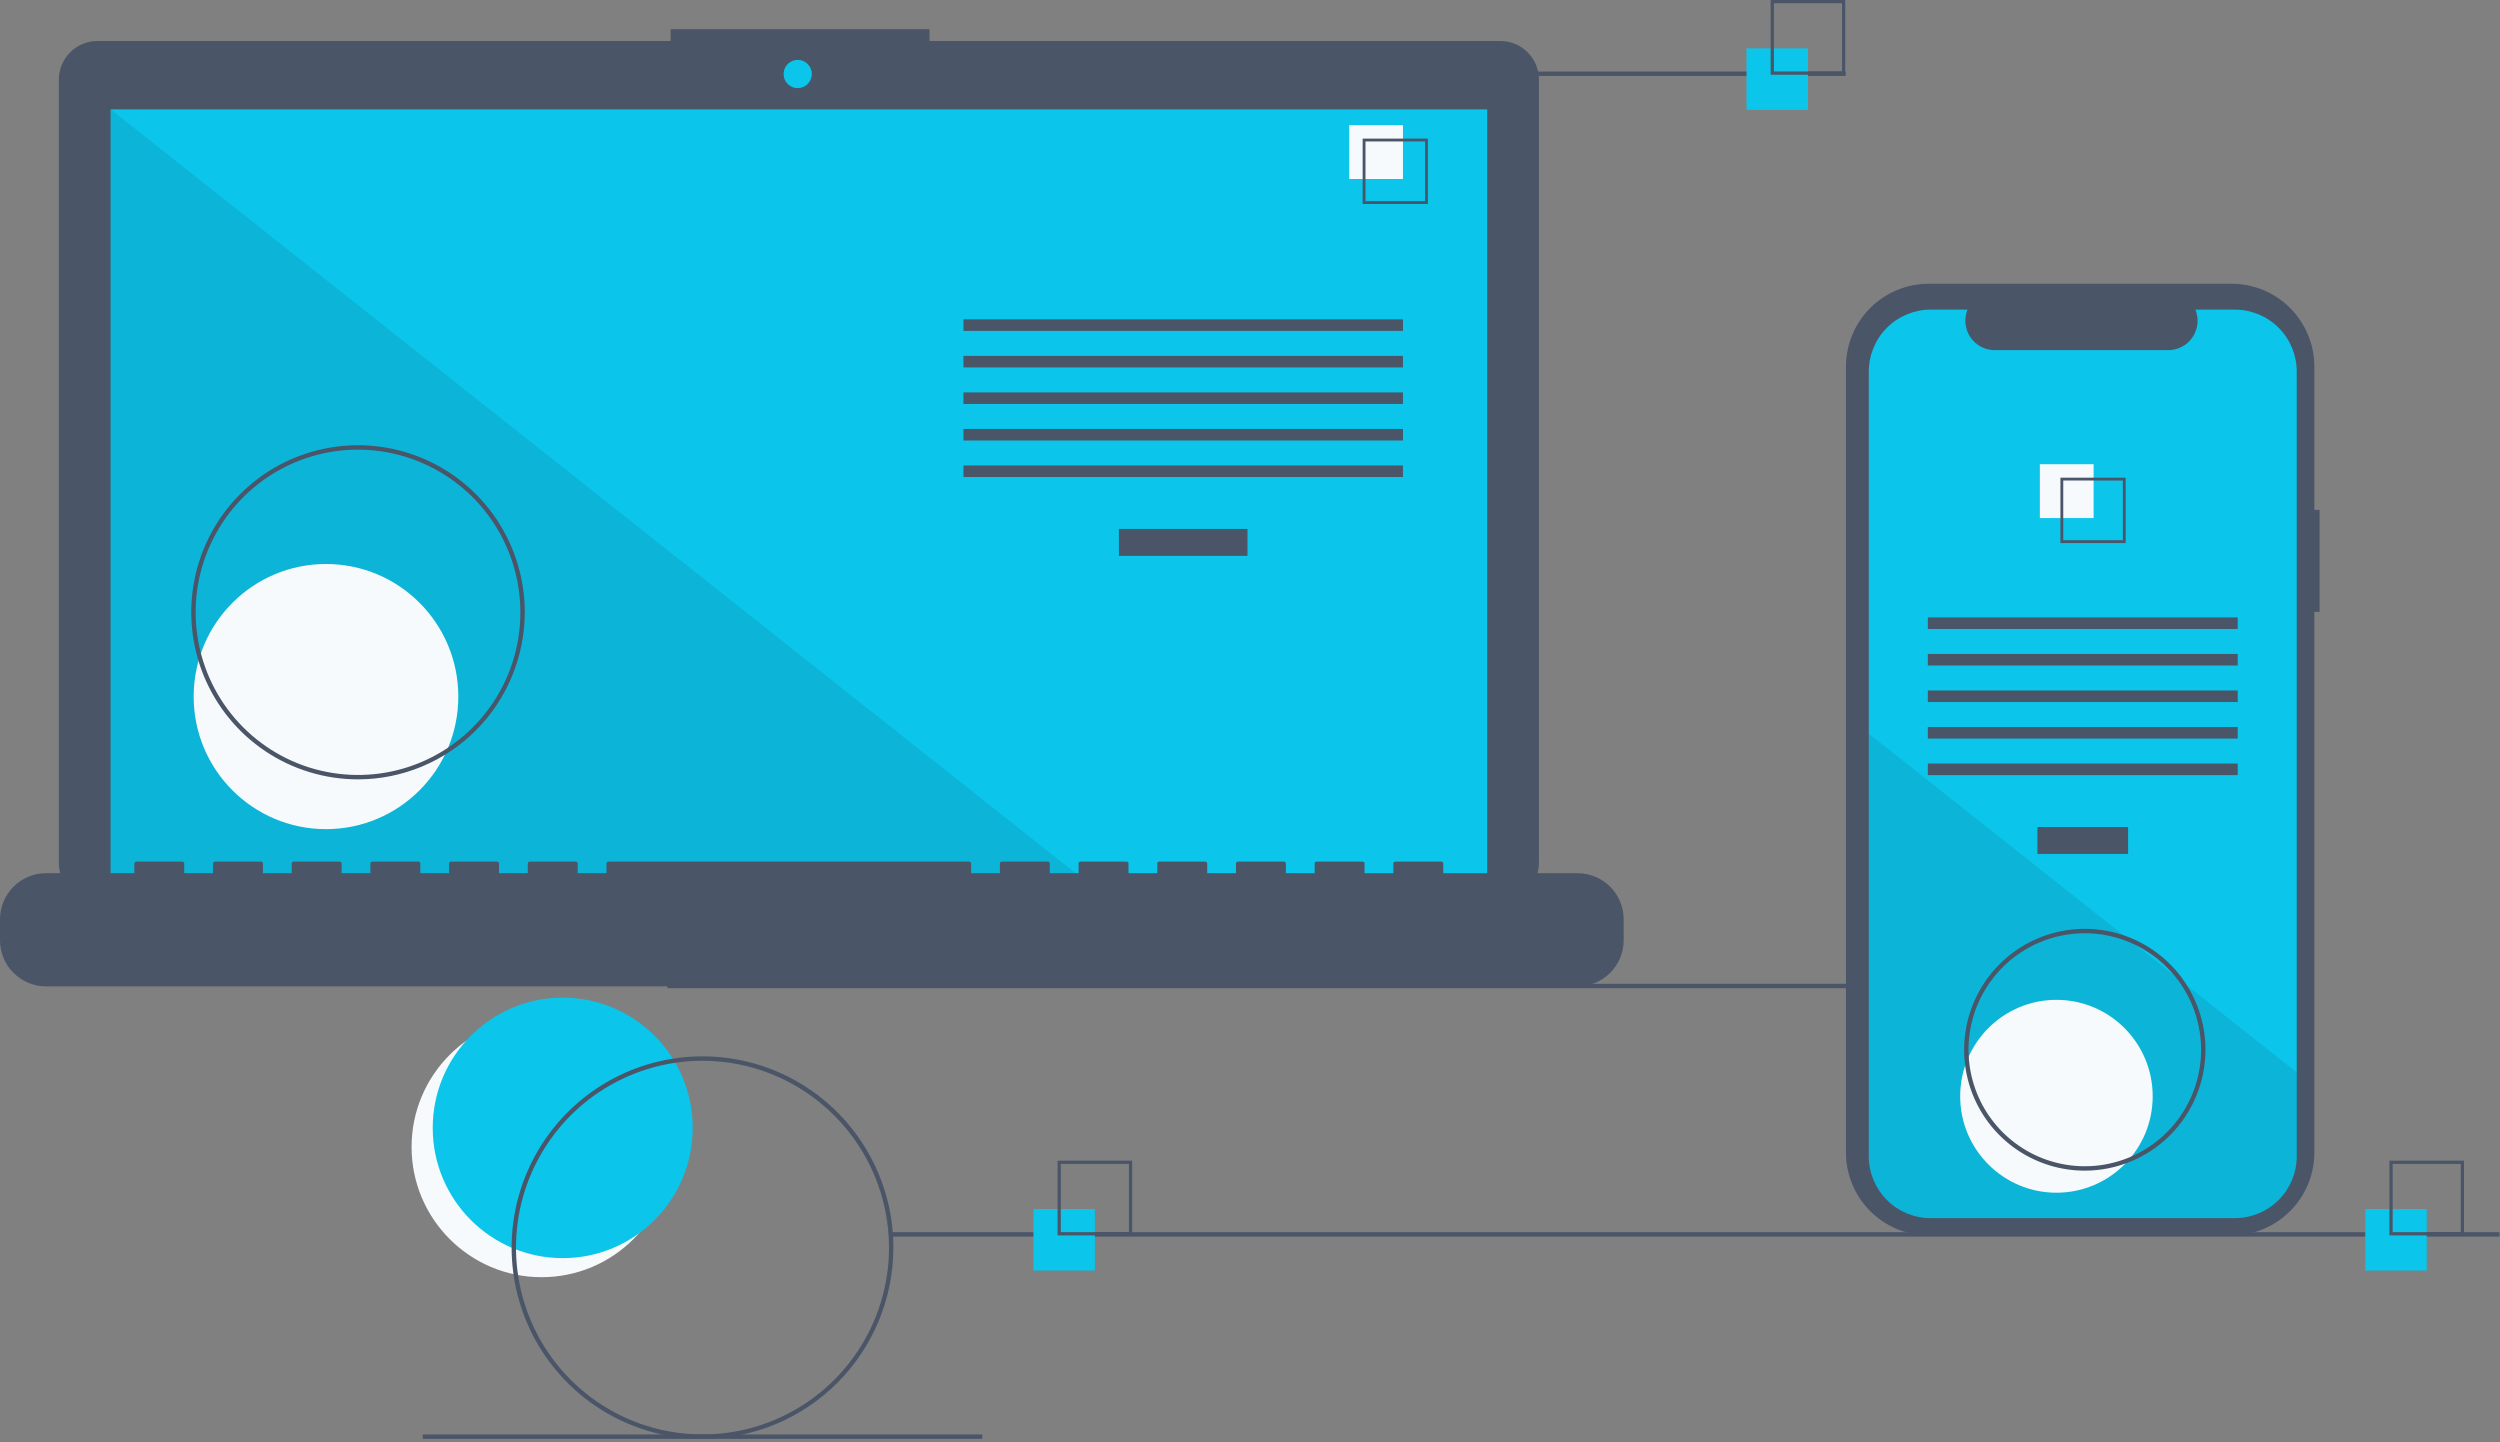 <svg width="664" height="383" viewBox="0 0 664 383" fill="none" xmlns="http://www.w3.org/2000/svg">
<rect x="0" y="0" width="664" height="383" fill="#808080" stroke="none"/>
<g clip-path="url(#clip0_218_9976)">
<path d="M143.842 339.221C162.909 339.221 178.367 323.735 178.367 304.632C178.367 285.529 162.909 270.043 143.842 270.043C124.774 270.043 109.317 285.529 109.317 304.632C109.317 323.735 124.774 339.221 143.842 339.221Z" fill="#F7FAFC"/>
<path d="M149.455 334.159C168.523 334.159 183.98 318.673 183.98 299.57C183.98 280.467 168.523 264.981 149.455 264.981C130.388 264.981 114.931 280.467 114.931 299.57C114.931 318.673 130.388 334.159 149.455 334.159Z" fill="#0BC5EA"/>
<path d="M604.425 261.298H177.26V262.466H604.425V261.298Z" fill="#4A5568"/>
<path d="M398.489 10.89H246.872V7.759H178.123V10.89H25.881C24.534 10.89 23.2 11.156 21.956 11.672C20.712 12.189 19.581 12.945 18.629 13.899C17.677 14.854 16.921 15.986 16.406 17.233C15.89 18.48 15.625 19.816 15.625 21.165V229.163C15.625 231.888 16.706 234.501 18.629 236.428C20.552 238.355 23.161 239.438 25.881 239.438H398.489C401.209 239.438 403.818 238.355 405.741 236.428C407.665 234.501 408.745 231.888 408.745 229.163V21.165C408.745 19.816 408.48 18.48 407.964 17.233C407.449 15.986 406.694 14.854 405.741 13.899C404.789 12.945 403.658 12.189 402.414 11.672C401.17 11.156 399.836 10.89 398.489 10.89Z" fill="#4A5568"/>
<path d="M394.995 29.049H29.375V235.681H394.995V29.049Z" fill="#0BC5EA"/>
<path d="M211.872 23.413C213.943 23.413 215.622 21.731 215.622 19.656C215.622 17.581 213.943 15.899 211.872 15.899C209.801 15.899 208.122 17.581 208.122 19.656C208.122 21.731 209.801 23.413 211.872 23.413Z" fill="#0BC5EA"/>
<path opacity="0.1" d="M290.434 235.681H29.375V29.049L290.434 235.681Z" fill="#1A202C"/>
<path d="M86.584 220.218C105.993 220.218 121.728 204.454 121.728 185.008C121.728 165.562 105.993 149.798 86.584 149.798C67.174 149.798 51.439 165.562 51.439 185.008C51.439 204.454 67.174 220.218 86.584 220.218Z" fill="#F7FAFC"/>
<path d="M331.334 140.487H297.181V147.637H331.334V140.487Z" fill="#4A5568"/>
<path d="M372.624 84.821H255.892V87.885H372.624V84.821Z" fill="#4A5568"/>
<path d="M372.624 94.524H255.892V97.588H372.624V94.524Z" fill="#4A5568"/>
<path d="M372.624 104.227H255.892V107.291H372.624V104.227Z" fill="#4A5568"/>
<path d="M372.624 113.931H255.892V116.995H372.624V113.931Z" fill="#4A5568"/>
<path d="M372.624 123.634H255.892V126.698H372.624V123.634Z" fill="#4A5568"/>
<path d="M372.624 33.241H358.351V47.54H372.624V33.241Z" fill="#F7FAFC"/>
<path d="M379.25 54.179H361.919V36.815H379.25V54.179ZM362.673 53.424H378.497V37.57H362.673V53.424Z" fill="#4A5568"/>
<path d="M419.011 231.924H383.328V229.348C383.328 229.281 383.315 229.215 383.29 229.153C383.264 229.091 383.227 229.034 383.179 228.987C383.132 228.94 383.076 228.902 383.014 228.876C382.952 228.851 382.886 228.837 382.819 228.837H370.585C370.518 228.837 370.452 228.851 370.39 228.876C370.328 228.902 370.272 228.94 370.224 228.987C370.177 229.034 370.139 229.091 370.114 229.153C370.088 229.215 370.075 229.281 370.075 229.348V231.924H362.429V229.348C362.429 229.281 362.416 229.215 362.39 229.153C362.364 229.091 362.327 229.034 362.28 228.987C362.232 228.94 362.176 228.902 362.114 228.876C362.052 228.851 361.986 228.837 361.919 228.837H349.685C349.618 228.837 349.552 228.851 349.49 228.876C349.428 228.902 349.372 228.94 349.325 228.987C349.277 229.034 349.24 229.091 349.214 229.153C349.189 229.215 349.176 229.281 349.176 229.348V231.924H341.529V229.348C341.529 229.281 341.516 229.215 341.491 229.153C341.465 229.091 341.427 229.034 341.38 228.987C341.333 228.94 341.277 228.902 341.215 228.876C341.153 228.851 341.087 228.837 341.02 228.837H328.786C328.719 228.837 328.653 228.851 328.591 228.876C328.529 228.902 328.473 228.94 328.425 228.987C328.378 229.034 328.34 229.091 328.315 229.153C328.289 229.215 328.276 229.281 328.276 229.348V231.924H320.63V229.348C320.63 229.281 320.617 229.215 320.591 229.153C320.565 229.091 320.528 229.034 320.48 228.987C320.433 228.94 320.377 228.902 320.315 228.876C320.253 228.851 320.187 228.837 320.12 228.837H307.886C307.819 228.837 307.753 228.851 307.691 228.876C307.629 228.902 307.573 228.94 307.526 228.987C307.478 229.034 307.441 229.091 307.415 229.153C307.39 229.215 307.376 229.281 307.376 229.348V231.924H299.73V229.348C299.73 229.281 299.717 229.215 299.691 229.153C299.666 229.091 299.628 229.034 299.581 228.987C299.534 228.94 299.477 228.902 299.416 228.876C299.354 228.851 299.287 228.837 299.22 228.837H286.987C286.92 228.837 286.853 228.851 286.792 228.876C286.73 228.902 286.673 228.94 286.626 228.987C286.579 229.034 286.541 229.091 286.516 229.153C286.49 229.215 286.477 229.281 286.477 229.348V231.924H278.831V229.348C278.831 229.281 278.817 229.215 278.792 229.153C278.766 229.091 278.729 229.034 278.681 228.987C278.634 228.94 278.578 228.902 278.516 228.876C278.454 228.851 278.388 228.837 278.321 228.837H266.087C266.02 228.837 265.954 228.851 265.892 228.876C265.83 228.902 265.774 228.94 265.727 228.987C265.679 229.034 265.642 229.091 265.616 229.153C265.59 229.215 265.577 229.281 265.577 229.348V231.924H257.931V229.348C257.931 229.281 257.918 229.215 257.892 229.153C257.867 229.091 257.829 229.034 257.782 228.987C257.734 228.94 257.678 228.902 257.616 228.876C257.555 228.851 257.488 228.837 257.421 228.837H161.589C161.522 228.837 161.456 228.851 161.394 228.876C161.332 228.902 161.276 228.94 161.229 228.987C161.181 229.034 161.144 229.091 161.118 229.153C161.093 229.215 161.079 229.281 161.079 229.348V231.924H153.433V229.348C153.433 229.281 153.42 229.215 153.395 229.153C153.369 229.091 153.331 229.034 153.284 228.987C153.237 228.94 153.181 228.902 153.119 228.876C153.057 228.851 152.991 228.837 152.924 228.837H140.69C140.623 228.837 140.556 228.851 140.495 228.876C140.433 228.902 140.377 228.94 140.329 228.987C140.282 229.034 140.244 229.091 140.219 229.153C140.193 229.215 140.18 229.281 140.18 229.348V231.924H132.534V229.348C132.534 229.281 132.521 229.215 132.495 229.153C132.469 229.091 132.432 229.034 132.384 228.987C132.337 228.94 132.281 228.902 132.219 228.876C132.157 228.851 132.091 228.837 132.024 228.837H119.79C119.723 228.837 119.657 228.851 119.595 228.876C119.533 228.902 119.477 228.94 119.43 228.987C119.382 229.034 119.345 229.091 119.319 229.153C119.294 229.215 119.28 229.281 119.28 229.348V231.924H111.634V229.348C111.634 229.281 111.621 229.215 111.595 229.153C111.57 229.091 111.532 229.034 111.485 228.987C111.438 228.94 111.381 228.902 111.32 228.876C111.258 228.851 111.191 228.837 111.124 228.837H98.891C98.824 228.837 98.757 228.851 98.695 228.876C98.634 228.902 98.578 228.94 98.53 228.987C98.483 229.034 98.445 229.091 98.42 229.153C98.394 229.215 98.381 229.281 98.381 229.348V231.924H90.735V229.348C90.735 229.281 90.722 229.215 90.696 229.153C90.67 229.091 90.633 229.034 90.585 228.987C90.538 228.94 90.482 228.902 90.42 228.876C90.358 228.851 90.292 228.837 90.225 228.837H77.991C77.924 228.837 77.858 228.851 77.796 228.876C77.734 228.902 77.678 228.94 77.631 228.987C77.583 229.034 77.546 229.091 77.52 229.153C77.495 229.215 77.481 229.281 77.481 229.348V231.924H69.835V229.348C69.835 229.281 69.822 229.215 69.796 229.153C69.771 229.091 69.733 229.034 69.686 228.987C69.638 228.94 69.582 228.902 69.52 228.876C69.459 228.851 69.392 228.837 69.325 228.837H57.092C57.025 228.837 56.958 228.851 56.896 228.876C56.835 228.902 56.778 228.94 56.731 228.987C56.684 229.034 56.646 229.091 56.62 229.153C56.595 229.215 56.582 229.281 56.582 229.348V231.924H48.935V229.348C48.936 229.281 48.922 229.215 48.897 229.153C48.871 229.091 48.834 229.034 48.786 228.987C48.739 228.94 48.683 228.902 48.621 228.876C48.559 228.851 48.493 228.837 48.426 228.837H36.192C36.125 228.837 36.059 228.851 35.997 228.876C35.935 228.902 35.879 228.94 35.831 228.987C35.784 229.034 35.747 229.091 35.721 229.153C35.695 229.215 35.682 229.281 35.682 229.348V231.924H12.234C8.989 231.924 5.878 233.215 3.583 235.514C1.289 237.812 3.09116e-06 240.93 0 244.18V249.723C9.27348e-06 252.973 1.289 256.091 3.583 258.389C5.878 260.688 8.989 261.979 12.234 261.979H419.011C422.255 261.979 425.367 260.688 427.661 258.389C429.956 256.091 431.245 252.973 431.245 249.723V244.18C431.245 240.93 429.956 237.812 427.661 235.514C425.367 233.215 422.255 231.924 419.011 231.924Z" fill="#4A5568"/>
<path d="M95.09 207C86.331 207 77.767 204.397 70.484 199.522C63.201 194.646 57.524 187.716 54.172 179.608C50.819 171.5 49.942 162.578 51.651 153.971C53.36 145.363 57.578 137.457 63.773 131.251C69.967 125.045 77.858 120.819 86.45 119.107C95.041 117.395 103.946 118.274 112.039 121.632C120.132 124.991 127.049 130.678 131.916 137.975C136.783 145.272 139.38 153.851 139.38 162.627C139.367 174.391 134.696 185.67 126.393 193.989C118.09 202.307 106.833 206.986 95.09 207ZM95.09 119.422C86.561 119.422 78.223 121.956 71.132 126.704C64.04 131.451 58.513 138.199 55.248 146.093C51.984 153.988 51.13 162.675 52.794 171.056C54.458 179.437 58.566 187.135 64.597 193.178C70.628 199.22 78.312 203.335 86.677 205.002C95.042 206.669 103.713 205.813 111.593 202.543C119.473 199.273 126.208 193.736 130.947 186.631C135.686 179.526 138.215 171.172 138.215 162.627C138.202 151.173 133.654 140.191 125.57 132.091C117.485 123.991 106.524 119.435 95.09 119.422Z" fill="#4A5568"/>
<path d="M490.203 19H341.599V20.168H490.203V19Z" fill="#4A5568"/>
<path d="M663.867 327.273H236.702V328.441H663.867V327.273Z" fill="#4A5568"/>
<path d="M260.886 380.987H112.282V382.155H260.886V380.987Z" fill="#4A5568"/>
<path d="M290.798 321.117H274.481V337.465H290.798V321.117Z" fill="#0BC5EA"/>
<path d="M300.706 328.123H280.892V308.272H300.706V328.123ZM281.753 327.26H299.844V309.136H281.753V327.26Z" fill="#4A5568"/>
<path d="M480.196 12.845H463.879V29.192H480.196V12.845Z" fill="#0BC5EA"/>
<path d="M490.103 19.851H470.29V0H490.103V19.851ZM471.151 18.988H489.242V0.863H471.151V18.988Z" fill="#4A5568"/>
<path d="M644.536 321.117H628.218V337.465H644.536V321.117Z" fill="#0BC5EA"/>
<path d="M654.443 328.123H634.629V308.272H654.443V328.123ZM635.49 327.26H653.581V309.136H635.49V327.26Z" fill="#4A5568"/>
<path d="M616.08 135.429H614.694V97.384C614.694 94.493 614.126 91.629 613.021 88.958C611.917 86.286 610.298 83.859 608.257 81.814C606.216 79.77 603.793 78.148 601.127 77.041C598.46 75.934 595.602 75.365 592.716 75.365H512.263C509.377 75.365 506.519 75.934 503.853 77.041C501.186 78.148 498.763 79.77 496.722 81.814C494.682 83.859 493.063 86.286 491.958 88.958C490.854 91.629 490.285 94.493 490.285 97.384V306.1C490.285 308.991 490.854 311.854 491.958 314.526C493.063 317.197 494.682 319.625 496.722 321.67C498.763 323.714 501.186 325.336 503.853 326.443C506.519 327.549 509.377 328.119 512.263 328.119H592.716C595.602 328.119 598.46 327.549 601.127 326.443C603.793 325.336 606.216 323.714 608.257 321.669C610.298 319.625 611.917 317.197 613.021 314.526C614.126 311.854 614.694 308.991 614.694 306.1V162.509H616.08V135.429Z" fill="#4A5568"/>
<path d="M610.014 98.678V307.089C610.014 311.45 608.286 315.633 605.208 318.718C602.131 321.802 597.956 323.535 593.603 323.536H512.762C508.409 323.535 504.235 321.802 501.157 318.718C498.079 315.633 496.351 311.45 496.352 307.089V98.678C496.352 94.318 498.081 90.136 501.159 87.053C504.236 83.97 508.41 82.237 512.762 82.237H522.57C522.087 83.423 521.903 84.71 522.034 85.984C522.165 87.258 522.606 88.481 523.319 89.544C524.033 90.607 524.996 91.478 526.125 92.08C527.253 92.682 528.512 92.997 529.791 92.997H575.881C577.16 92.997 578.419 92.682 579.547 92.08C580.676 91.478 581.639 90.607 582.352 89.544C583.066 88.481 583.507 87.258 583.638 85.984C583.768 84.71 583.584 83.423 583.102 82.237H593.603C597.955 82.237 602.129 83.97 605.207 87.053C608.284 90.136 610.013 94.318 610.014 98.678Z" fill="#0BC5EA"/>
<path d="M565.224 219.655H541.142V226.804H565.224V219.655Z" fill="#4A5568"/>
<path d="M594.337 163.989H512.028V167.053H594.337V163.989Z" fill="#4A5568"/>
<path d="M594.337 173.692H512.028V176.756H594.337V173.692Z" fill="#4A5568"/>
<path d="M594.337 183.395H512.028V186.459H594.337V183.395Z" fill="#4A5568"/>
<path d="M594.337 193.098H512.028V196.162H594.337V193.098Z" fill="#4A5568"/>
<path d="M594.337 202.802H512.028V205.866H594.337V202.802Z" fill="#4A5568"/>
<path d="M556.058 123.297H541.785V137.596H556.058V123.297Z" fill="#F7FAFC"/>
<path d="M547.249 126.872V144.236H564.58V126.872H547.249ZM563.829 143.483H548.001V127.625H563.829V143.483Z" fill="#4A5568"/>
<path opacity="0.1" d="M610.014 284.833V307.089C610.014 311.45 608.286 315.633 605.208 318.718C602.131 321.802 597.956 323.535 593.603 323.536H512.762C508.409 323.535 504.235 321.802 501.157 318.718C498.079 315.633 496.351 311.45 496.352 307.089V194.867L564.459 248.774L565.625 249.697L578.294 259.721L579.477 260.661L610.014 284.833Z" fill="#1A202C"/>
<path d="M546.19 316.782C560.308 316.782 571.754 305.315 571.754 291.17C571.754 277.025 560.308 265.558 546.19 265.558C532.071 265.558 520.625 277.025 520.625 291.17C520.625 305.315 532.071 316.782 546.19 316.782Z" fill="#F7FAFC"/>
<path d="M186.584 382.155C176.557 382.155 166.754 379.176 158.417 373.594C150.079 368.013 143.581 360.08 139.743 350.798C135.906 341.517 134.902 331.304 136.858 321.45C138.814 311.597 143.643 302.546 150.734 295.442C157.824 288.339 166.858 283.501 176.693 281.541C186.528 279.581 196.722 280.587 205.986 284.432C215.251 288.276 223.169 294.787 228.74 303.14C234.311 311.493 237.285 321.314 237.285 331.36C237.269 344.827 231.923 357.738 222.418 367.261C212.913 376.783 200.026 382.14 186.584 382.155ZM186.584 281.733C176.787 281.733 167.21 284.643 159.064 290.096C150.918 295.549 144.569 303.3 140.82 312.368C137.071 321.437 136.09 331.415 138.001 341.042C139.912 350.668 144.63 359.511 151.558 366.452C158.485 373.392 167.312 378.119 176.92 380.034C186.529 381.948 196.489 380.966 205.54 377.209C214.592 373.453 222.328 367.092 227.771 358.931C233.214 350.77 236.119 341.175 236.119 331.36C236.104 318.202 230.881 305.588 221.594 296.285C212.308 286.981 199.717 281.748 186.584 281.733Z" fill="#4A5568"/>
<path d="M553.725 310.925C547.386 310.925 541.189 309.042 535.918 305.513C530.647 301.985 526.539 296.97 524.113 291.102C521.687 285.234 521.052 278.778 522.289 272.549C523.525 266.32 526.578 260.598 531.061 256.107C535.543 251.616 541.254 248.558 547.472 247.319C553.689 246.08 560.134 246.716 565.991 249.146C571.847 251.576 576.853 255.692 580.375 260.973C583.897 266.254 585.777 272.462 585.777 278.813C585.767 287.327 582.387 295.489 576.378 301.509C570.37 307.529 562.223 310.916 553.725 310.925ZM553.725 247.869C547.616 247.869 541.644 249.684 536.565 253.084C531.486 256.485 527.527 261.317 525.189 266.972C522.852 272.626 522.24 278.848 523.432 284.85C524.624 290.853 527.565 296.367 531.885 300.694C536.204 305.022 541.708 307.969 547.699 309.163C553.691 310.357 559.901 309.744 565.545 307.402C571.188 305.06 576.012 301.094 579.406 296.005C582.8 290.916 584.611 284.934 584.611 278.813C584.602 270.609 581.345 262.744 575.555 256.943C569.764 251.142 561.914 247.879 553.725 247.869Z" fill="#4A5568"/>
</g>
<defs>
<clipPath id="clip0_218_9976">
<rect width="663.867" height="382.155" fill="white"/>
</clipPath>
</defs>
</svg>
